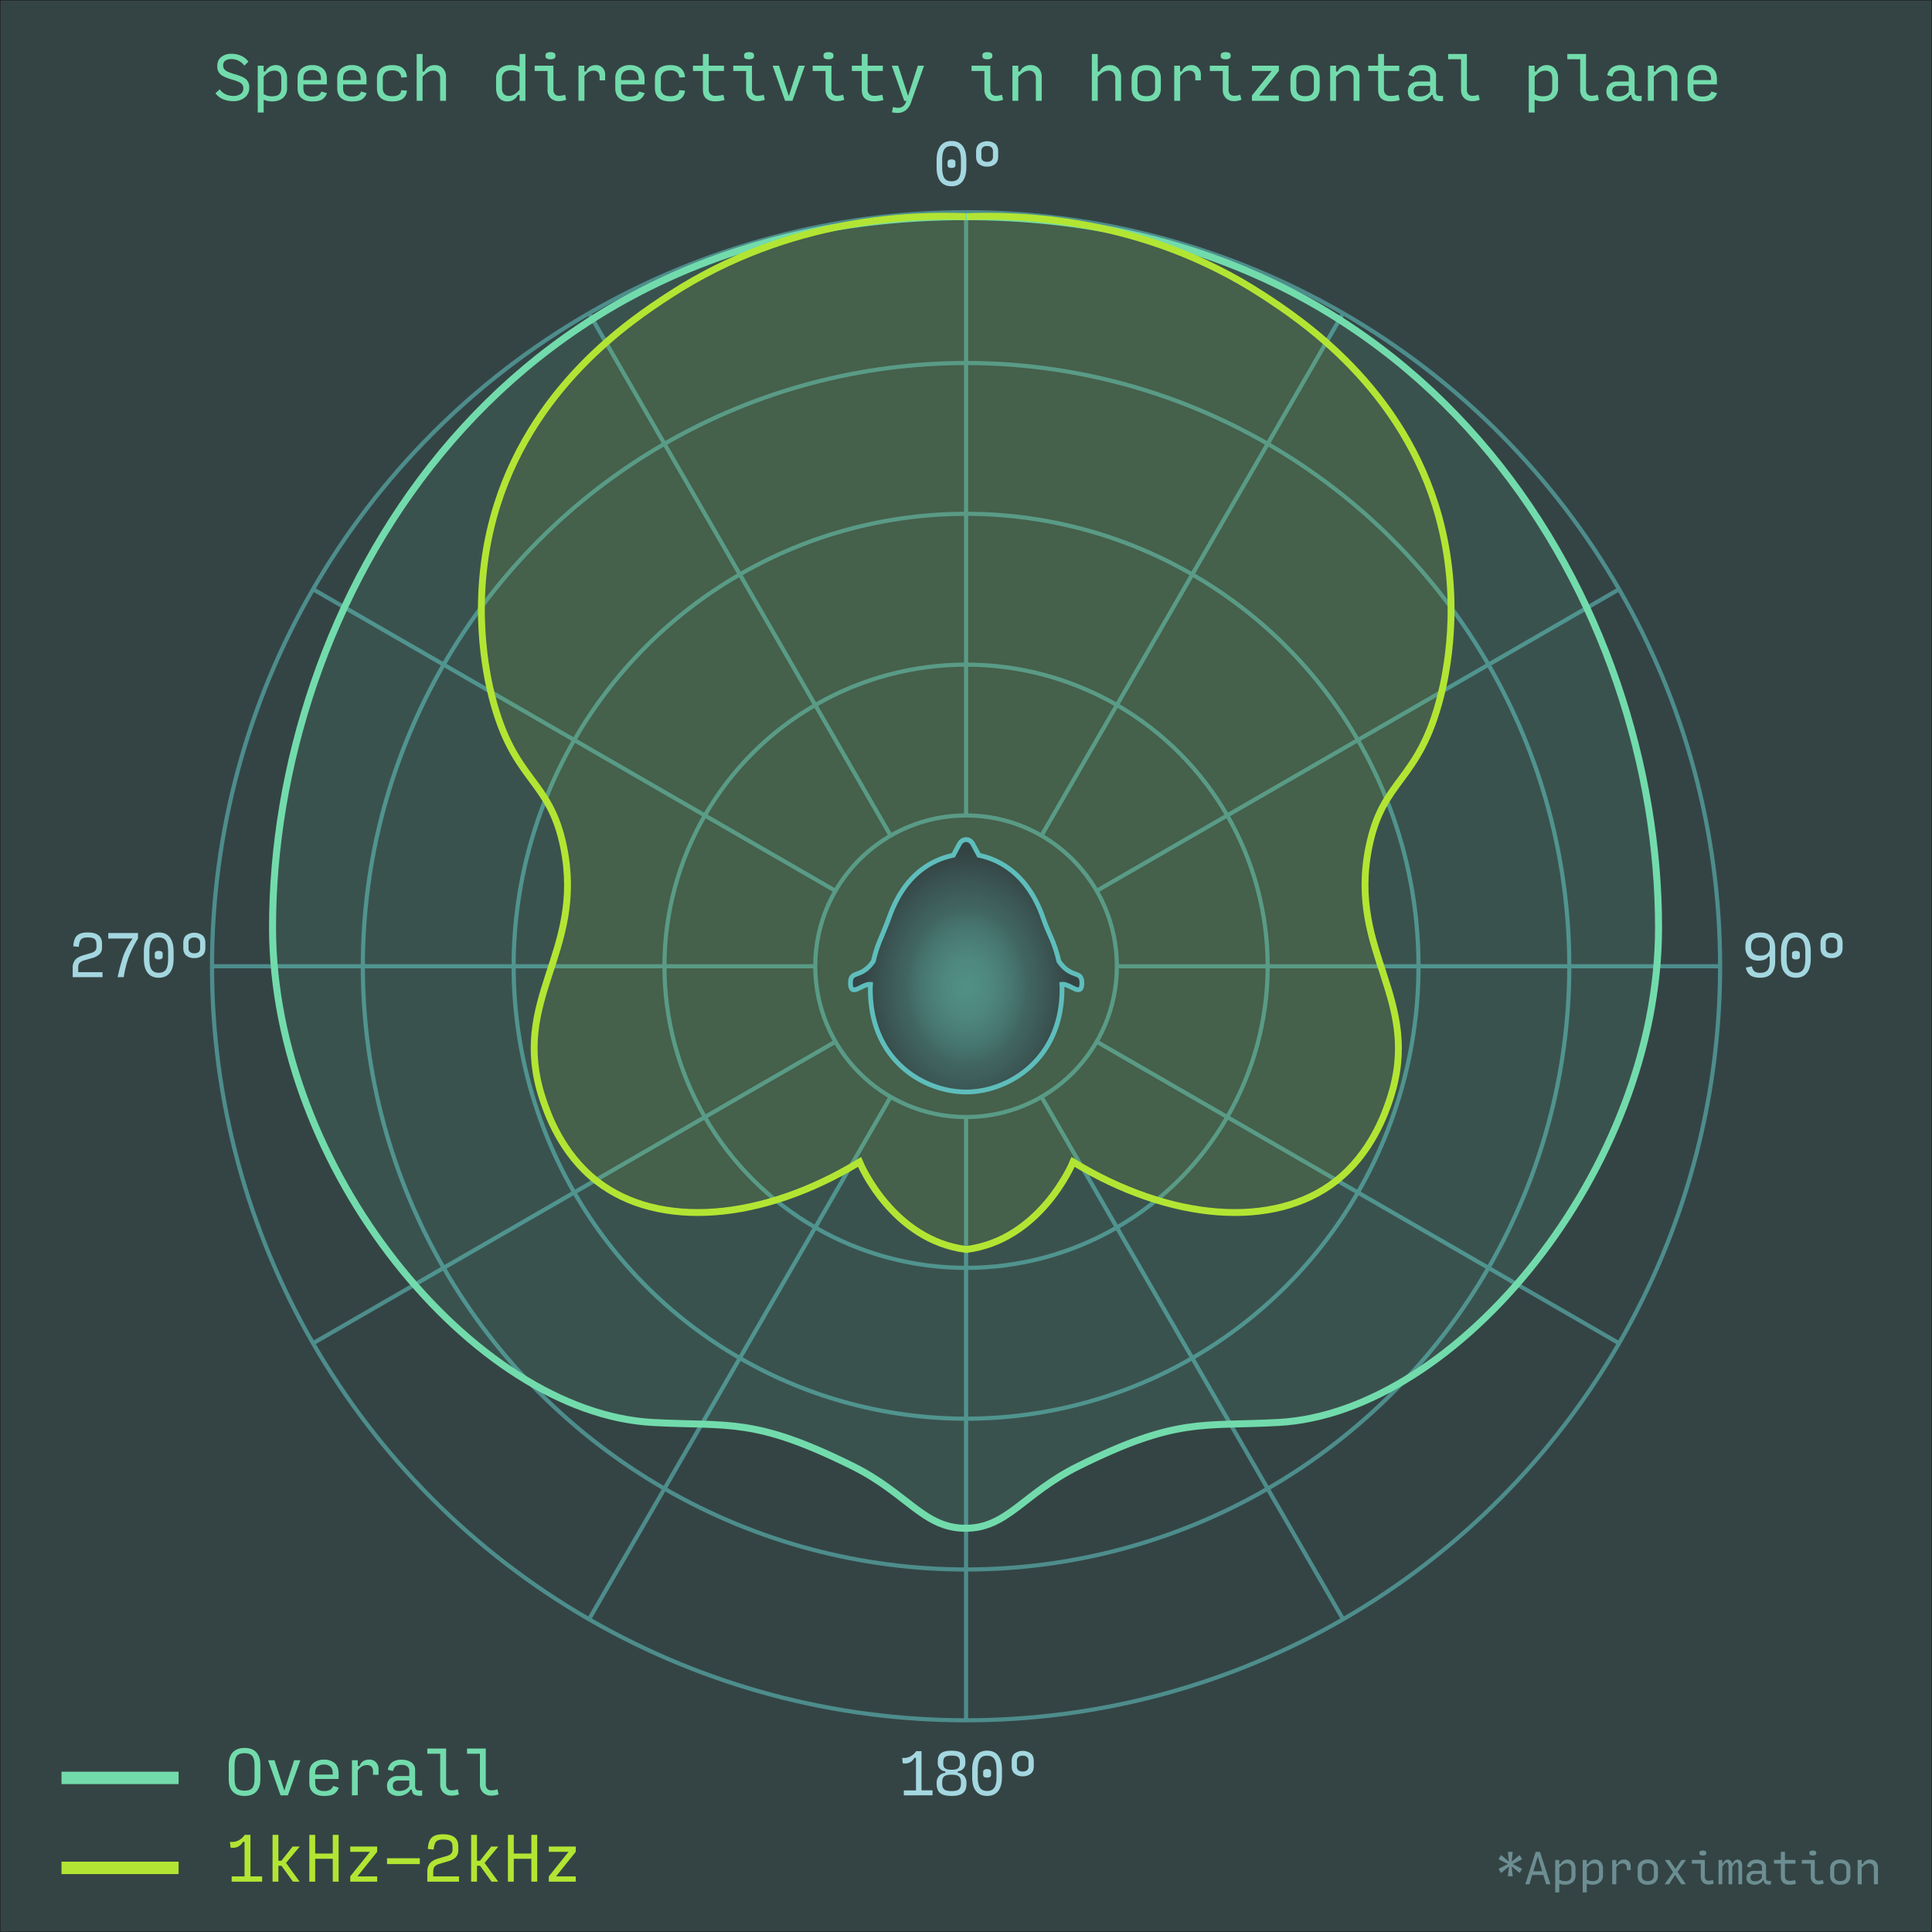 <svg xmlns="http://www.w3.org/2000/svg" xmlns:xlink="http://www.w3.org/1999/xlink" viewBox="0 0 1559.06 1559.06"><defs><style>.a{fill:#344444;stroke:#1d1d1b;stroke-width:0.79px;}.a,.c,.e,.f,.g,.j,.k{stroke-miterlimit:10;}.b{opacity:0.6;}.c,.j,.k{fill:none;}.c,.g{stroke:#5ebebc;}.c{stroke-width:3.34px;}.d{fill:#a4d7e0;}.e,.h{fill:#72dbac;}.e,.f{fill-opacity:0.1;}.e,.j{stroke:#72dbac;}.e{stroke-width:5.65px;}.f,.l{fill:#b2e533;}.f,.k{stroke:#b2e533;}.f{stroke-width:5.53px;}.g{stroke-width:3.83px;fill:url(#a);}.i{opacity:0.5;}.j,.k{stroke-width:10px;}</style><radialGradient id="a" cx="780.35" cy="798.35" r="83.27" gradientTransform="translate(0 -233.71) scale(1 1.29)" gradientUnits="userSpaceOnUse"><stop offset="0" stop-color="#5ebebc" stop-opacity="0.5"/><stop offset="0.59" stop-color="#406665" stop-opacity="0.86"/><stop offset="1" stop-color="#344444"/></radialGradient></defs><rect class="a" width="1559.06" height="1559.06"/><g class="b"><circle class="c" cx="779.58" cy="779.73" r="608.49"/><circle class="c" cx="779.58" cy="779.73" r="486.79"/><circle class="c" cx="779.58" cy="779.73" r="365.1"/><circle class="c" cx="779.58" cy="779.73" r="243.4"/><circle class="c" cx="779.58" cy="779.73" r="121.7"/><line class="c" x1="779.58" y1="901.43" x2="779.58" y2="1388.23"/><line class="c" x1="840.45" y1="885.16" x2="1083.83" y2="1306.7"/><line class="c" x1="885.01" y1="840.6" x2="1306.55" y2="1083.98"/><line class="c" x1="901.28" y1="779.73" x2="1388.08" y2="779.73"/><line class="c" x1="885.01" y1="718.86" x2="1306.55" y2="475.49"/><line class="c" x1="840.45" y1="674.3" x2="1083.83" y2="252.76"/><line class="c" x1="779.58" y1="658.03" x2="779.58" y2="171.24"/><line class="c" x1="718.71" y1="674.3" x2="475.34" y2="252.76"/><line class="c" x1="674.15" y1="718.86" x2="252.61" y2="475.49"/><line class="c" x1="657.88" y1="779.73" x2="171.09" y2="779.73"/><line class="c" x1="674.15" y1="840.6" x2="252.61" y2="1083.98"/><line class="c" x1="718.71" y1="885.16" x2="475.34" y2="1306.7"/></g><path class="d" d="M767.88,150.3q-5.88,0-9-3.94t-3.07-11.5v-5.44q0-7.65,3.07-11.64t9-4q5.88,0,8.93,4t3,11.64v5.44q0,7.56-3.07,11.5T767.88,150.3Zm0-4q4.05,0,5.81-2.67t1.76-8.77v-5.44c0-4.15-.59-7.13-1.76-8.92s-3.11-2.69-5.81-2.69-4.64.89-5.81,2.69-1.76,4.77-1.76,8.92v5.44q0,6.09,1.76,8.77T767.88,146.3Zm0-10.78a4.71,4.71,0,0,1-2.31-.49,1.93,1.93,0,0,1-.9-1.87V131a2,2,0,0,1,.9-1.85,4.6,4.6,0,0,1,2.31-.51,4.49,4.49,0,0,1,2.29.51A2,2,0,0,1,771,131v2.18a1.94,1.94,0,0,1-.89,1.87A4.63,4.63,0,0,1,767.88,135.52Z"/><path class="d" d="M796.59,134.45a9.88,9.88,0,0,1-6.45-2c-1.64-1.32-2.45-3.36-2.45-6.12v-4.14c0-2.76.81-4.82,2.45-6.19a11.26,11.26,0,0,1,12.93,0q2.43,2.06,2.43,6.19v4.14q0,4.14-2.45,6.12A9.91,9.91,0,0,1,796.59,134.45Zm0-3.87a5.36,5.36,0,0,0,3.48-1,4,4,0,0,0,1.2-3.25v-4.14a4.18,4.18,0,0,0-1.2-3.29,5.1,5.1,0,0,0-3.48-1.07,5,5,0,0,0-3.51,1.07,4.24,4.24,0,0,0-1.16,3.29v4.14a4,4,0,0,0,1.16,3.25A5.29,5.29,0,0,0,796.59,130.58Z"/><path class="d" d="M729.37,1448.8v-4h9.8v-26.27h-1.3a8.76,8.76,0,0,1-3.89,3.79,9.17,9.17,0,0,1-5.5.58l-.44-4.37a11.27,11.27,0,0,0,6.27-1,13.06,13.06,0,0,0,5-4.39h4.32v31.61h8.9v4Z"/><path class="d" d="M767.88,1449.25c-4.22,0-7.27-.76-9.17-2.29s-2.85-4-2.85-7.37v-1a8,8,0,0,1,1.85-5.48,7.38,7.38,0,0,1,5.14-2.44v-1.3a6.65,6.65,0,0,1-4.34-2,6.33,6.33,0,0,1-1.76-4.67v-1.43c0-3,.88-5.17,2.65-6.52s4.59-2,8.48-2,6.71.67,8.48,2,2.65,3.53,2.65,6.52v1.43a6.37,6.37,0,0,1-1.76,4.67,6.65,6.65,0,0,1-4.34,2v1.3a7.34,7.34,0,0,1,5.14,2.47,8.09,8.09,0,0,1,1.85,5.45v1q0,5.07-2.85,7.37T767.88,1449.25Zm0-3.92c2.82,0,4.78-.45,5.9-1.36s1.67-2.51,1.67-4.83v-.75q0-3.53-1.67-4.9c-1.12-.92-3.08-1.38-5.9-1.38s-4.79.46-5.9,1.38-1.67,2.55-1.67,4.9v.75q0,3.48,1.67,4.83T767.88,1445.33Zm0-17.23c2.49,0,4.23-.37,5.21-1.13s1.47-2.1,1.47-4v-1.2c0-1.87-.49-3.19-1.47-3.94s-2.72-1.14-5.21-1.14-4.23.38-5.21,1.14-1.47,2.07-1.47,3.94v1.2c0,1.93.49,3.27,1.47,4S765.38,1428.1,767.88,1428.1Z"/><path class="d" d="M796.59,1449.25q-5.88,0-9-3.94t-3.07-11.51v-5.43q0-7.65,3.07-11.64t9-4q5.86,0,8.92,4t3.05,11.64v5.43q0,7.58-3.07,11.51T796.59,1449.25Zm0-4q4,0,5.81-2.67t1.76-8.77v-5.43c0-4.15-.59-7.13-1.76-8.92s-3.11-2.7-5.81-2.7-4.64.9-5.81,2.7-1.76,4.77-1.76,8.92v5.43q0,6.1,1.76,8.77T796.59,1445.24Zm0-10.77a4.71,4.71,0,0,1-2.31-.49,1.93,1.93,0,0,1-.89-1.87v-2.18a1.94,1.94,0,0,1,.89-1.85,4.6,4.6,0,0,1,2.31-.51,4.47,4.47,0,0,1,2.29.51,2,2,0,0,1,.87,1.85v2.18a1.93,1.93,0,0,1-.89,1.87A4.63,4.63,0,0,1,796.59,1434.47Z"/><path class="d" d="M825.3,1433.4a9.94,9.94,0,0,1-6.45-2q-2.45-2-2.45-6.12v-4.14q0-4.14,2.45-6.19a11.22,11.22,0,0,1,12.93,0q2.43,2.05,2.43,6.19v4.14q0,4.14-2.45,6.12A10,10,0,0,1,825.3,1433.4Zm0-3.87a5.4,5.4,0,0,0,3.48-1,4,4,0,0,0,1.2-3.25v-4.14a4.22,4.22,0,0,0-1.2-3.3,5.08,5.08,0,0,0-3.48-1.06,5,5,0,0,0-3.51,1.06,4.31,4.31,0,0,0-1.16,3.3v4.14a4.05,4.05,0,0,0,1.16,3.25A5.35,5.35,0,0,0,825.3,1429.53Z"/><path class="d" d="M1420.47,789q-5.29,0-8-1.94a9.8,9.8,0,0,1-3.57-6.25l4.86-1a7,7,0,0,0,2.09,4.1,7.69,7.69,0,0,0,4.67,1.11q4,0,5.79-2.09c1.19-1.4,1.78-3.68,1.78-6.86v-4.27h-.89a7.33,7.33,0,0,1-3.25,2.56,12.87,12.87,0,0,1-4.9.82c-3.47,0-6.09-1-7.88-2.94a10.85,10.85,0,0,1-2.67-7.61v-1q0-5.39,3.12-8.26t8.9-2.87q6.29,0,9.15,3.45t2.87,9.29V776q0,5.88-2.89,9.42T1420.47,789Zm.14-17.85c2.52,0,4.41-.58,5.65-1.74s1.87-2.92,1.87-5.3v-.58c0-2.37-.62-4.14-1.87-5.29s-3.13-1.74-5.65-1.74-4.41.58-5.66,1.74-1.86,2.92-1.86,5.29v.58c0,2.38.62,4.14,1.86,5.3S1418.09,771.14,1420.61,771.14Z"/><path class="d" d="M1449.28,789q-5.88,0-9-3.94t-3.07-11.51v-5.43c0-5.1,1-9,3.07-11.64s5-4,9-4,6.89,1.33,8.93,4,3,6.54,3,11.64v5.43q0,7.58-3.08,11.51C1456.18,787.67,1453.19,789,1449.28,789Zm0-4c2.7,0,4.63-.89,5.81-2.67s1.75-4.7,1.75-8.77v-5.43c0-4.16-.58-7.13-1.75-8.93s-3.11-2.69-5.81-2.69-4.64.9-5.81,2.69-1.76,4.77-1.76,8.93v5.43c0,4.07.58,7,1.76,8.77S1446.58,785,1449.28,785Zm0-10.77a4.76,4.76,0,0,1-2.32-.49,2,2,0,0,1-.89-1.87v-2.18a2,2,0,0,1,.89-1.85,4.64,4.64,0,0,1,2.32-.51,4.49,4.49,0,0,1,2.29.51,2,2,0,0,1,.87,1.85v2.18a2,2,0,0,1-.89,1.87A4.65,4.65,0,0,1,1449.28,774.21Z"/><path class="d" d="M1478,773.14a9.94,9.94,0,0,1-6.45-2c-1.64-1.32-2.45-3.36-2.45-6.12V760.9c0-2.76.81-4.83,2.45-6.19a11.22,11.22,0,0,1,12.93,0c1.62,1.36,2.42,3.43,2.42,6.19V765q0,4.14-2.44,6.12A10,10,0,0,1,1478,773.14Zm0-3.87a5.39,5.39,0,0,0,3.47-1,4,4,0,0,0,1.21-3.25V760.9a4.21,4.21,0,0,0-1.21-3.3,6.24,6.24,0,0,0-7,0,4.3,4.3,0,0,0-1.15,3.3V765a4.06,4.06,0,0,0,1.15,3.25A5.39,5.39,0,0,0,1478,769.27Z"/><path class="d" d="M58.66,788.54V781a9.72,9.72,0,0,1,2-6.41q2-2.35,6.45-3.69l6.06-1.78a7.92,7.92,0,0,0,3.6-1.83,4.65,4.65,0,0,0,1.07-3.34V762.1c0-2.05-.5-3.5-1.49-4.34s-2.87-1.27-5.63-1.27q-3.78,0-5.28,1.58t-1.85,6l-4.45-.44q.36-6.1,3-8.64t8.57-2.54q5.84,0,8.73,2.27t2.89,6.9v2.94a7.41,7.41,0,0,1-1.91,5.34,14.18,14.18,0,0,1-6.32,3.3L67.92,775a8.89,8.89,0,0,0-3.5,1.8c-.87.79-1.31,2.15-1.31,4.08v3.65H82.7v4Z"/><path class="d" d="M94.94,788.54a151.5,151.5,0,0,1,4.61-17.25A62.38,62.38,0,0,1,107,757.38H87.37v-4.45h24v4.45a87,87,0,0,0-7.52,15,91.49,91.49,0,0,0-4,16.14Z"/><path class="d" d="M128.1,789c-3.91,0-6.9-1.32-8.94-3.94s-3.07-6.46-3.07-11.51v-5.43c0-5.1,1-9,3.07-11.64s5-4,9-4,6.89,1.33,8.93,4,3,6.54,3,11.64v5.43q0,7.58-3.07,11.51T128.1,789Zm0-4q4.05,0,5.81-2.67c1.18-1.78,1.76-4.7,1.76-8.77v-5.43c0-4.16-.58-7.13-1.76-8.93s-3.11-2.69-5.81-2.69-4.63.9-5.81,2.69-1.75,4.77-1.75,8.93v5.43q0,6.11,1.75,8.77C123.47,784.09,125.4,785,128.1,785Zm0-10.77a4.71,4.71,0,0,1-2.31-.49,2,2,0,0,1-.89-1.87v-2.18a2,2,0,0,1,.89-1.85,4.6,4.6,0,0,1,2.31-.51,4.53,4.53,0,0,1,2.3.51,2,2,0,0,1,.87,1.85v2.18a2,2,0,0,1-.89,1.87A4.7,4.7,0,0,1,128.1,774.21Z"/><path class="d" d="M156.82,773.14a10,10,0,0,1-6.46-2q-2.45-2-2.45-6.12V760.9c0-2.76.82-4.83,2.45-6.19a11.22,11.22,0,0,1,12.93,0c1.62,1.36,2.43,3.43,2.43,6.19V765q0,4.14-2.45,6.12A9.94,9.94,0,0,1,156.82,773.14Zm0-3.87a5.39,5.39,0,0,0,3.47-1,4,4,0,0,0,1.2-3.25V760.9a4.21,4.21,0,0,0-1.2-3.3,6.24,6.24,0,0,0-7,0,4.3,4.3,0,0,0-1.16,3.3V765a4.07,4.07,0,0,0,1.16,3.25A5.36,5.36,0,0,0,156.82,769.27Z"/><path class="e" d="M779.15,174.85c382.76,0,559.25,317.93,559.25,573.63,0,194.29-162.38,391.74-307,399.42-62,3.29-81.69-4.16-161.21,35.29-44.37,22-57.16,50.06-91.05,50.06s-46.68-28.06-91-50.06c-79.53-39.45-99.23-32-161.21-35.29-144.61-7.68-307-205.13-307-399.42C219.91,492.78,396.39,174.85,779.15,174.85Z"/><path class="f" d="M780.3,174.84c39.58-1.61,140.88-.4,238.62,63.17,30.77,20,113.58,74.76,142.2,179.13,18.94,69.06,5.51,128.54,1.41,144.76-17.72,70.11-46.58,65.45-57.91,121.91-17.15,85.4,43.66,122.06,17,203-3.88,11.75-15,44-43.79,66.4-50,38.86-133.11,32.29-211.89-15.54-1.08,2.63-27.07,63.17-86.17,70.62-59.09-7.45-85.08-68-86.16-70.62-78.78,47.83-161.88,54.4-211.89,15.54-28.83-22.4-39.91-54.65-43.79-66.4-26.71-80.92,34.1-117.58,16.95-203C443.5,627.35,414.64,632,396.92,561.9c-4.1-16.22-17.53-75.7,1.41-144.76C427,312.77,509.75,258,540.53,238c97.74-63.57,199-64.78,238.62-63.17"/><path class="g" d="M854.44,775.61a105.52,105.52,0,0,0-7.2-21.22c-1.93-4.29-3.73-8.68-5.3-13.22-10.24-29.67-29.09-46.17-52-51l-4.63-8.64c-2.53-5.34-8.85-5.34-11.38,0l-4.63,8.63c-22.33,4.67-40.76,20.17-51.2,48.62-2.19,6-4.58,11.86-7,17.66a107.43,107.43,0,0,0-6.3,19.14c-10.05,14.59-18.5,6.9-18.5,17.68,0,12.09,9.52.36,16.18,1.06-.12,2.84-.17,1.71-.15,4.87.45,57.33,44,82,77.34,82s77.35-25.54,77.35-83.13c0-2.75-.06-1.26-.17-3.78,6.65-.73,16.19,11,16.19-1.06C873,782.52,864.5,790.21,854.44,775.61Z"/><path class="h" d="M188.42,81.66a22.49,22.49,0,0,1-7.94-1.37,15.43,15.43,0,0,1-6.62-5l3.41-3.21a12.8,12.8,0,0,0,4.75,4,15,15,0,0,0,6.55,1.32,9.12,9.12,0,0,0,5.64-1.63,5.25,5.25,0,0,0,2.16-4.42,4.94,4.94,0,0,0-1.85-4.14c-1.23-1-3.65-2-7.28-3q-6.9-2-9.4-4.3a8.46,8.46,0,0,1-2.51-6.57c0-3.28,1.09-5.75,3.29-7.42a12.74,12.74,0,0,1,8-2.51,20.52,20.52,0,0,1,7.54,1.4,14.78,14.78,0,0,1,6.31,4.94L197.17,53a11.79,11.79,0,0,0-4.73-4,13.52,13.52,0,0,0-5.76-1.32,8.48,8.48,0,0,0-4.78,1.2,4.51,4.51,0,0,0-1.8,4,4.63,4.63,0,0,0,2,4c1.3,1,3.88,2,7.72,3.1q6.53,1.89,8.92,4.13a8.51,8.51,0,0,1,2.38,6.5,9.62,9.62,0,0,1-3.87,8.28A14.54,14.54,0,0,1,188.42,81.66Z"/><path class="h" d="M219.48,81.85a17.73,17.73,0,0,1-3.38-.35,19.85,19.85,0,0,1-3.33-1v10.3H208V53h4.73v4.72h1.42a9.24,9.24,0,0,1,8.27-5.2,8.4,8.4,0,0,1,6.74,2.91,11.75,11.75,0,0,1,2.48,7.87V71A10,10,0,0,1,228.39,79Q225.11,81.85,219.48,81.85Zm0-4.16q4,0,5.75-1.6C226.36,75,227,73.3,227,70.93V63.27q0-3.26-1.35-4.75A5.57,5.57,0,0,0,221.28,57a8.6,8.6,0,0,0-4.4,1.19A15.3,15.3,0,0,0,212.77,62V75.9a12.48,12.48,0,0,0,3,1.34A13.2,13.2,0,0,0,219.43,77.69Z"/><path class="h" d="M263.82,75.14A9.51,9.51,0,0,1,260,80.27q-2.61,1.58-8,1.58c-3.75,0-6.67-.9-8.75-2.72s-3.12-4.49-3.12-8.06V63.46c0-3.65,1.1-6.39,3.29-8.2A13,13,0,0,1,252,52.54a12.67,12.67,0,0,1,8.55,2.77q3.23,2.76,3.22,8.48v4.35H244.82v3q0,3.55,1.77,5.13a7.76,7.76,0,0,0,5.32,1.58,9.92,9.92,0,0,0,5-.94,5.89,5.89,0,0,0,2.37-3.07Zm-19-11.68V64.6H259v-.71q0-3.82-1.77-5.58a7.27,7.27,0,0,0-5.32-1.75,7.48,7.48,0,0,0-5.32,1.68Q244.82,59.92,244.82,63.46Z"/><path class="h" d="M295.87,75.14A9.51,9.51,0,0,1,292,80.27q-2.61,1.58-8,1.58c-3.75,0-6.67-.9-8.75-2.72s-3.12-4.49-3.12-8.06V63.46c0-3.65,1.1-6.39,3.29-8.2A13,13,0,0,1,284,52.54a12.67,12.67,0,0,1,8.55,2.77q3.22,2.76,3.22,8.48v4.35H276.87v3q0,3.55,1.77,5.13A7.76,7.76,0,0,0,284,77.83a9.92,9.92,0,0,0,5-.94,5.89,5.89,0,0,0,2.37-3.07Zm-19-11.68V64.6h14.18v-.71q0-3.82-1.77-5.58A7.27,7.27,0,0,0,284,56.56a7.48,7.48,0,0,0-5.32,1.68Q276.87,59.92,276.87,63.46Z"/><path class="h" d="M316.67,81.85q-6.19,0-9.33-2.72t-3.15-8V63.46q0-5.39,3.15-8.15t9.29-2.77q5.47,0,8.43,2.49a9.88,9.88,0,0,1,3.29,7.25l-4.63.29a5.8,5.8,0,0,0-1.94-4.35,8.1,8.1,0,0,0-5.2-1.42q-3.88,0-5.77,1.63a6.29,6.29,0,0,0-1.89,5v7.66A6,6,0,0,0,310.84,76c1.27,1.07,3.22,1.61,5.83,1.61a9.06,9.06,0,0,0,5.16-1.21,4.46,4.46,0,0,0,1.89-3.61l4.63.28a8.61,8.61,0,0,1-3.26,6.57C323.13,81.11,320.33,81.85,316.67,81.85Z"/><path class="h" d="M336.24,81.38V43.56H341V57.74h1.42a8.26,8.26,0,0,1,3.26-3.8,9.32,9.32,0,0,1,5.06-1.4,8.81,8.81,0,0,1,6.71,2.6,9.84,9.84,0,0,1,2.46,7V81.38h-4.73V63.18a6.53,6.53,0,0,0-1.44-4.56A5.3,5.3,0,0,0,349.57,57a8.58,8.58,0,0,0-4.32,1.28A17,17,0,0,0,341,62V81.38Z"/><path class="h" d="M417.84,76.65a9.35,9.35,0,0,1-3.41,3.83,8.88,8.88,0,0,1-4.87,1.37A8.45,8.45,0,0,1,402.75,79c-1.6-1.89-2.41-4.54-2.41-8v-7.7a10.1,10.1,0,0,1,3.22-8c2.14-1.89,5.14-2.84,9-2.84a16.81,16.81,0,0,1,3.4.36,19,19,0,0,1,3.31,1V43.56H424V81.38h-4.73V76.65Zm-7.1.71a8.51,8.51,0,0,0,4.4-1.23,15.69,15.69,0,0,0,4.11-3.73V58.5a11.7,11.7,0,0,0-3.12-1.35,13.41,13.41,0,0,0-3.54-.45c-2.55,0-4.45.56-5.67,1.68a6.53,6.53,0,0,0-1.85,5.08v7.61a6.81,6.81,0,0,0,1.42,4.73A5.46,5.46,0,0,0,410.74,77.36Z"/><path class="h" d="M451.11,81.62a9.09,9.09,0,0,1-6.8-2.51,9.42,9.42,0,0,1-2.46-6.9V57.27h-10.4V53h15.13V72.26A5.46,5.46,0,0,0,447.73,76a4.55,4.55,0,0,0,3.53,1.27,12.92,12.92,0,0,0,2.43-.26,11.35,11.35,0,0,0,2.29-.63l.95,4.11a15.26,15.26,0,0,1-2.65.78A16.23,16.23,0,0,1,451.11,81.62Zm-6.9-33.76a6.48,6.48,0,0,1-2.9-.56,2.16,2.16,0,0,1-1.12-2.13v-.33a2.25,2.25,0,0,1,1.12-2.2,7.45,7.45,0,0,1,5.81,0,2.26,2.26,0,0,1,1.11,2.2v.33a2.17,2.17,0,0,1-1.13,2.13A6.58,6.58,0,0,1,444.21,47.86Z"/><path class="h" d="M466.81,81.38V53h4.73v4.72H473a7.47,7.47,0,0,1,3-3.94,9.13,9.13,0,0,1,4.92-1.26,7.2,7.2,0,0,1,5.29,2.11,8,8,0,0,1,2.13,5.93v4.25h-4.49V62.28a5.64,5.64,0,0,0-1.21-4A4.8,4.8,0,0,0,479,57a7.77,7.77,0,0,0-4,1.09,11,11,0,0,0-3.38,3.41V81.38Z"/><path class="h" d="M520.23,75.14a9.53,9.53,0,0,1-3.88,5.13c-1.73,1-4.4,1.58-8,1.58-3.75,0-6.66-.9-8.74-2.72s-3.12-4.49-3.12-8.06V63.46c0-3.65,1.09-6.39,3.28-8.2a13,13,0,0,1,8.58-2.72,12.71,12.71,0,0,1,8.56,2.77q3.21,2.76,3.21,8.48v4.35H501.22v3q0,3.55,1.78,5.13a7.73,7.73,0,0,0,5.31,1.58,10,10,0,0,0,5-.94,5.88,5.88,0,0,0,2.36-3.07Zm-19-11.68V64.6H515.4v-.71q0-3.82-1.77-5.58a7.26,7.26,0,0,0-5.32-1.75A7.45,7.45,0,0,0,503,58.24Q501.22,59.92,501.22,63.46Z"/><path class="h" d="M541,81.85q-6.19,0-9.34-2.72t-3.15-8V63.46q0-5.39,3.15-8.15T541,52.54c3.65,0,6.47.83,8.44,2.49a9.87,9.87,0,0,1,3.28,7.25l-4.63.29a5.76,5.76,0,0,0-1.94-4.35,8.1,8.1,0,0,0-5.2-1.42c-2.58,0-4.51.54-5.77,1.63a6.29,6.29,0,0,0-1.89,5v7.66A6,6,0,0,0,535.19,76q1.9,1.61,5.84,1.61a9.05,9.05,0,0,0,5.15-1.21,4.46,4.46,0,0,0,1.89-3.61l4.63.28a8.61,8.61,0,0,1-3.26,6.57C547.49,81.11,544.68,81.85,541,81.85Z"/><path class="h" d="M577.09,81.8c-3.12,0-5.54-.77-7.28-2.31s-2.6-3.91-2.6-7.09V57.27h-8V53h8V43.56h4.73V53h12.29v4.25H571.94V72A5.44,5.44,0,0,0,573.31,76a5.66,5.66,0,0,0,4.07,1.32,19.63,19.63,0,0,0,3.35-.26,24.07,24.07,0,0,0,3-.68l.95,4.3a32.09,32.09,0,0,1-3.43.78A25.59,25.59,0,0,1,577.09,81.8Z"/><path class="h" d="M611.37,81.62a9.11,9.11,0,0,1-6.81-2.51,9.42,9.42,0,0,1-2.46-6.9V57.27H591.7V53h15.13V72.26A5.41,5.41,0,0,0,608,76a4.51,4.51,0,0,0,3.52,1.27,12.92,12.92,0,0,0,2.43-.26,11.47,11.47,0,0,0,2.3-.63l.94,4.11a15.26,15.26,0,0,1-2.65.78A16.2,16.2,0,0,1,611.37,81.62Zm-6.91-33.76a6.51,6.51,0,0,1-2.9-.56,2.17,2.17,0,0,1-1.11-2.13v-.33a2.26,2.26,0,0,1,1.11-2.2,7.45,7.45,0,0,1,5.81,0,2.26,2.26,0,0,1,1.11,2.2v.33a2.17,2.17,0,0,1-1.13,2.13A6.58,6.58,0,0,1,604.46,47.86Z"/><path class="h" d="M639.45,81.38h-5.91L623.47,53h5.15l7.94,24.53L644.5,53h5Z"/><path class="h" d="M675.47,81.62a9.11,9.11,0,0,1-6.81-2.51,9.42,9.42,0,0,1-2.46-6.9V57.27H655.8V53h15.13V72.26A5.41,5.41,0,0,0,672.09,76a4.51,4.51,0,0,0,3.52,1.27,12.92,12.92,0,0,0,2.43-.26,11.47,11.47,0,0,0,2.3-.63l.94,4.11a15.26,15.26,0,0,1-2.65.78A16.13,16.13,0,0,1,675.47,81.62Zm-6.91-33.76a6.51,6.51,0,0,1-2.9-.56,2.17,2.17,0,0,1-1.11-2.13v-.33a2.26,2.26,0,0,1,1.11-2.2,7.45,7.45,0,0,1,5.81,0,2.26,2.26,0,0,1,1.11,2.2v.33a2.15,2.15,0,0,1-1.13,2.13A6.58,6.58,0,0,1,668.56,47.86Z"/><path class="h" d="M705.29,81.8c-3.12,0-5.54-.77-7.28-2.31s-2.59-3.91-2.59-7.09V57.27h-8V53h8V43.56h4.72V53h12.29v4.25H700.14V72A5.44,5.44,0,0,0,701.51,76a5.66,5.66,0,0,0,4.07,1.32,19.55,19.55,0,0,0,3.35-.26,24.07,24.07,0,0,0,3-.68l1,4.3a32.09,32.09,0,0,1-3.43.78A25.59,25.59,0,0,1,705.29,81.8Z"/><path class="h" d="M724.25,91.12A17.88,17.88,0,0,1,722,91c-.73-.1-1.47-.22-2.22-.38l.8-4.21c.82.19,1.58.33,2.29.43a15.84,15.84,0,0,0,2,.14,6.36,6.36,0,0,0,3.85-1.23,7.63,7.63,0,0,0,2.57-3.93l.15-.42h-1.75L719.62,53h5.15l8,24.39L740.7,53h5l-10.4,29.3A13.9,13.9,0,0,1,730.89,89,10.59,10.59,0,0,1,724.25,91.12Z"/><path class="h" d="M803.67,81.62a9.11,9.11,0,0,1-6.81-2.51,9.42,9.42,0,0,1-2.46-6.9V57.27H784V53h15.13V72.26A5.41,5.41,0,0,0,800.29,76a4.51,4.51,0,0,0,3.52,1.27,12.92,12.92,0,0,0,2.43-.26,11.47,11.47,0,0,0,2.3-.63l.94,4.11a15.13,15.13,0,0,1-2.64.78A16.31,16.31,0,0,1,803.67,81.62Zm-6.9-33.76a6.53,6.53,0,0,1-2.91-.56,2.17,2.17,0,0,1-1.11-2.13v-.33a2.26,2.26,0,0,1,1.11-2.2,7.45,7.45,0,0,1,5.81,0,2.26,2.26,0,0,1,1.11,2.2v.33a2.15,2.15,0,0,1-1.13,2.13A6.57,6.57,0,0,1,796.77,47.86Z"/><path class="h" d="M817,81.38V53h4.73v4.72h1.41a8.28,8.28,0,0,1,3.27-3.8,9.29,9.29,0,0,1,5.05-1.4,8.82,8.82,0,0,1,6.72,2.6,9.91,9.91,0,0,1,2.45,7.09V81.38h-4.72V63.18a6.53,6.53,0,0,0-1.44-4.56A5.31,5.31,0,0,0,830.33,57,8.62,8.62,0,0,0,826,58.31,17,17,0,0,0,821.73,62V81.38Z"/><path class="h" d="M881.1,81.38V43.56h4.73V57.74h1.41a8.28,8.28,0,0,1,3.27-3.8,9.29,9.29,0,0,1,5-1.4,8.82,8.82,0,0,1,6.72,2.6,9.84,9.84,0,0,1,2.46,7V81.38H900V63.18a6.53,6.53,0,0,0-1.44-4.56A5.31,5.31,0,0,0,894.43,57a8.62,8.62,0,0,0-4.33,1.28A17,17,0,0,0,885.83,62V81.38Z"/><path class="h" d="M925,81.85q-5.73,0-8.77-2.76c-2-1.85-3.05-4.5-3.05-8V63.46c0-3.49,1-6.19,3.07-8.08s5-2.84,8.79-2.84,6.69,1,8.73,2.84,3,4.59,3,8.08v7.66c0,3.47-1,6.12-3,8S928.78,81.85,925,81.85Zm0-4.25q3.59,0,5.34-1.61a6.31,6.31,0,0,0,1.75-4.87V63.46a6.59,6.59,0,0,0-1.75-5Q928.56,56.8,925,56.8t-5.34,1.63c-1.17,1.09-1.75,2.76-1.75,5v7.66A6.27,6.27,0,0,0,919.63,76Q921.37,77.6,925,77.6Z"/><path class="h" d="M947.56,81.38V53h4.73v4.72h1.42a7.45,7.45,0,0,1,3-3.94,9.18,9.18,0,0,1,4.92-1.26,7.22,7.22,0,0,1,5.3,2.11,8,8,0,0,1,2.12,5.93v4.25h-4.49V62.28a5.64,5.64,0,0,0-1.2-4A4.84,4.84,0,0,0,959.71,57a7.77,7.77,0,0,0-4,1.09,11.08,11.08,0,0,0-3.38,3.41V81.38Z"/><path class="h" d="M996,81.62a9.11,9.11,0,0,1-6.81-2.51,9.42,9.42,0,0,1-2.46-6.9V57.27H976.3V53h15.13V72.26A5.46,5.46,0,0,0,992.59,76a4.52,4.52,0,0,0,3.52,1.27,13,13,0,0,0,2.44-.26,11.35,11.35,0,0,0,2.29-.63l.94,4.11a14.87,14.87,0,0,1-2.64.78A16.31,16.31,0,0,1,996,81.62Zm-6.9-33.76a6.53,6.53,0,0,1-2.91-.56,2.17,2.17,0,0,1-1.11-2.13v-.33a2.26,2.26,0,0,1,1.11-2.2,7.47,7.47,0,0,1,5.82,0,2.26,2.26,0,0,1,1.11,2.2v.33A2.16,2.16,0,0,1,992,47.3,6.54,6.54,0,0,1,989.07,47.86Z"/><path class="h" d="M1032,81.38h-21.74V77.13l15.93-19.86h-15.93V53H1032v4.25l-15.93,19.86H1032Z"/><path class="h" d="M1053.17,81.85c-3.81,0-6.74-.92-8.77-2.76s-3.05-4.5-3.05-8V63.46c0-3.49,1-6.19,3.07-8.08s5-2.84,8.8-2.84,6.69,1,8.72,2.84,3,4.59,3,8.08v7.66c0,3.47-1,6.12-3,8S1057,81.85,1053.17,81.85Zm0-4.25q3.58,0,5.34-1.61a6.27,6.27,0,0,0,1.75-4.87V63.46c0-2.27-.58-3.94-1.75-5s-3-1.63-5.34-1.63-4.18.54-5.34,1.63-1.75,2.76-1.75,5v7.66a6.27,6.27,0,0,0,1.75,4.87Q1049.57,77.6,1053.17,77.6Z"/><path class="h" d="M1073.4,81.38V53h4.73v4.72h1.42a8.26,8.26,0,0,1,3.26-3.8,9.32,9.32,0,0,1,5.06-1.4,8.81,8.81,0,0,1,6.71,2.6,9.91,9.91,0,0,1,2.46,7.09V81.38h-4.73V63.18a6.53,6.53,0,0,0-1.44-4.56,5.3,5.3,0,0,0-4.14-1.59,8.55,8.55,0,0,0-4.32,1.28,16.85,16.85,0,0,0-4.28,3.69V81.38Z"/><path class="h" d="M1122,81.8q-4.68,0-7.28-2.31c-1.73-1.54-2.6-3.91-2.6-7.09V57.27h-8V53h8V43.56h4.73V53h12.29v4.25H1116.8V72a5.4,5.4,0,0,0,1.37,4.07,5.64,5.64,0,0,0,4.06,1.32,19.75,19.75,0,0,0,3.36-.26,24.49,24.49,0,0,0,3-.68l.94,4.3a31.89,31.89,0,0,1-3.42.78A25.76,25.76,0,0,1,1122,81.8Z"/><path class="h" d="M1145.3,81.85a11.14,11.14,0,0,1-6.4-1.91c-1.88-1.28-2.82-3.33-2.82-6.17a7.34,7.34,0,0,1,2.44-5.86,8.37,8.37,0,0,1,5.69-2.13h9.84V61.71a4.52,4.52,0,0,0-1.52-3.59A6.79,6.79,0,0,0,1148,56.8a9.34,9.34,0,0,0-4.66.92c-1,.61-1.83,2-2.43,4.09l-4.16-1.14a9.48,9.48,0,0,1,3.61-6.07,12.53,12.53,0,0,1,7.54-2.06,13.67,13.67,0,0,1,7.8,2.11,7.32,7.32,0,0,1,3.12,6.51v12.7c0,1.7.48,2.77,1.42,3.19a7.75,7.75,0,0,0,4.26.17v4.3a12.19,12.19,0,0,1-5.51-.4q-2.58-.83-2.81-4.47h-1a10.7,10.7,0,0,1-4,3.69A11.66,11.66,0,0,1,1145.3,81.85Zm.62-4a11.61,11.61,0,0,0,4.53-.87,8.37,8.37,0,0,0,3.6-3.07V69.32h-8.51a5.81,5.81,0,0,0-3.38.93,3.68,3.68,0,0,0-1.35,3.26,4.27,4.27,0,0,0,1.16,3.18C1142.74,77.45,1144.06,77.83,1145.92,77.83Z"/><path class="h" d="M1188.27,81.62a9.11,9.11,0,0,1-6.81-2.51,9.46,9.46,0,0,1-2.45-6.9V47.82h-10.4V43.56h15.12v28.7a5.46,5.46,0,0,0,1.16,3.78,4.52,4.52,0,0,0,3.52,1.27,12.94,12.94,0,0,0,2.44-.26,11.35,11.35,0,0,0,2.29-.63l.95,4.11a15.26,15.26,0,0,1-2.65.78A16.23,16.23,0,0,1,1188.27,81.62Z"/><path class="h" d="M1245.09,81.85a17.73,17.73,0,0,1-3.38-.35,19.85,19.85,0,0,1-3.33-1v10.3h-4.73V53h4.73v4.72h1.42a9.13,9.13,0,0,1,3.43-3.8,9,9,0,0,1,4.84-1.4,8.4,8.4,0,0,1,6.74,2.91,11.75,11.75,0,0,1,2.48,7.87V71A10,10,0,0,1,1254,79Q1250.71,81.85,1245.09,81.85Zm0-4.16c2.64,0,4.56-.53,5.74-1.6s1.77-2.79,1.77-5.16V63.27q0-3.26-1.35-4.75a5.55,5.55,0,0,0-4.32-1.49,8.6,8.6,0,0,0-4.4,1.19,15.3,15.3,0,0,0-4.11,3.78V75.9a12.48,12.48,0,0,0,3,1.34A13.23,13.23,0,0,0,1245.05,77.69Z"/><path class="h" d="M1284.42,81.62a9.07,9.07,0,0,1-6.8-2.51,9.42,9.42,0,0,1-2.46-6.9V47.82h-10.4V43.56h15.12v28.7A5.46,5.46,0,0,0,1281,76a4.54,4.54,0,0,0,3.52,1.27,12.94,12.94,0,0,0,2.44-.26,11.35,11.35,0,0,0,2.29-.63l1,4.11a15.26,15.26,0,0,1-2.65.78A16.23,16.23,0,0,1,1284.42,81.62Z"/><path class="h" d="M1305.55,81.85a11.14,11.14,0,0,1-6.4-1.91c-1.88-1.28-2.81-3.33-2.81-6.17a7.37,7.37,0,0,1,2.43-5.86,8.37,8.37,0,0,1,5.7-2.13h9.83V61.71a4.55,4.55,0,0,0-1.51-3.59,6.83,6.83,0,0,0-4.59-1.32,9.34,9.34,0,0,0-4.66.92c-1,.61-1.83,2-2.43,4.09L1297,60.67a9.49,9.49,0,0,1,3.62-6.07,12.48,12.48,0,0,1,7.54-2.06,13.67,13.67,0,0,1,7.8,2.11,7.32,7.32,0,0,1,3.12,6.51v12.7c0,1.7.47,2.77,1.41,3.19a7.75,7.75,0,0,0,4.26.17v4.3a12.19,12.19,0,0,1-5.51-.4c-1.72-.55-2.65-2-2.81-4.47h-1a10.7,10.7,0,0,1-4,3.69A11.66,11.66,0,0,1,1305.55,81.85Zm.62-4a11.66,11.66,0,0,0,4.54-.87,8.4,8.4,0,0,0,3.59-3.07V69.32h-8.51a5.81,5.81,0,0,0-3.38.93,3.68,3.68,0,0,0-1.35,3.26,4.27,4.27,0,0,0,1.16,3.18C1303,77.45,1304.31,77.83,1306.17,77.83Z"/><path class="h" d="M1329.8,81.38V53h4.73v4.72H1336a8.26,8.26,0,0,1,3.26-3.8,9.32,9.32,0,0,1,5.06-1.4,8.8,8.8,0,0,1,6.71,2.6,9.91,9.91,0,0,1,2.46,7.09V81.38h-4.73V63.18a6.53,6.53,0,0,0-1.44-4.56,5.3,5.3,0,0,0-4.14-1.59,8.58,8.58,0,0,0-4.32,1.28,17,17,0,0,0-4.28,3.69V81.38Z"/><path class="h" d="M1385.59,75.14a9.58,9.58,0,0,1-3.88,5.13q-2.61,1.58-8,1.58c-3.75,0-6.67-.9-8.75-2.72s-3.12-4.49-3.12-8.06V63.46c0-3.65,1.1-6.39,3.29-8.2a13,13,0,0,1,8.58-2.72,12.71,12.71,0,0,1,8.56,2.77q3.21,2.76,3.21,8.48v4.35h-18.91v3q0,3.55,1.77,5.13a7.77,7.77,0,0,0,5.32,1.58,10,10,0,0,0,5-.94,5.88,5.88,0,0,0,2.36-3.07Zm-19-11.68V64.6h14.18v-.71q0-3.82-1.77-5.58a7.26,7.26,0,0,0-5.32-1.75,7.5,7.5,0,0,0-5.32,1.68Q1366.58,59.92,1366.58,63.46Z"/><g class="i"><path class="d" d="M1226.29,1511.44l-6.48-5.37.91,8h-3.93l.92-7.92-6.45,5.34-2-3.41,7.66-3.86-7.66-3.86,2-3.41,6.45,5.37-.92-7.89h3.93l-.91,7.92,6.48-5.4,2,3.41-7.66,3.86,7.66,3.86Z"/><path class="d" d="M1247.69,1520.57l-2.26-7.53h-9l-2.26,7.53h-3.33l8.44-26.19h3.43l8.45,26.19Zm-3.14-10.48-3.6-12-3.64,12Z"/><path class="d" d="M1262.91,1520.89a12.23,12.23,0,0,1-2.34-.24,14.46,14.46,0,0,1-2.31-.67v7.13H1255v-26.18h3.27v3.27h1a6.41,6.41,0,0,1,5.73-3.6,5.78,5.78,0,0,1,4.66,2,8.07,8.07,0,0,1,1.72,5.44v5.34a7,7,0,0,1-2.27,5.48A9,9,0,0,1,1262.91,1520.89Zm0-2.88a5.83,5.83,0,0,0,4-1.11,4.59,4.59,0,0,0,1.23-3.57V1508a4.84,4.84,0,0,0-.93-3.29,3.9,3.9,0,0,0-3-1,6,6,0,0,0-3,.82,10.75,10.75,0,0,0-2.85,2.62v9.62a8.39,8.39,0,0,0,2.11.93A9.12,9.12,0,0,0,1262.88,1518Z"/><path class="d" d="M1285.1,1520.89a12.07,12.07,0,0,1-2.34-.24,14.46,14.46,0,0,1-2.31-.67v7.13h-3.27v-26.18h3.27v3.27h1a6.41,6.41,0,0,1,5.73-3.6,5.78,5.78,0,0,1,4.66,2,8.07,8.07,0,0,1,1.72,5.44v5.34a6.94,6.94,0,0,1-2.28,5.48A9,9,0,0,1,1285.1,1520.89Zm0-2.88a5.84,5.84,0,0,0,4-1.11,4.59,4.59,0,0,0,1.23-3.57V1508a4.79,4.79,0,0,0-.94-3.29,3.88,3.88,0,0,0-3-1,6,6,0,0,0-3,.82,10.75,10.75,0,0,0-2.85,2.62v9.62a8.39,8.39,0,0,0,2.11.93A9.1,9.1,0,0,0,1285.06,1518Z"/><path class="d" d="M1301,1520.57v-19.64h3.27v3.27h1a5.12,5.12,0,0,1,2.09-2.73,6.34,6.34,0,0,1,3.4-.87,5,5,0,0,1,3.67,1.46,5.52,5.52,0,0,1,1.47,4.11v2.94h-3.11v-1.77a3.89,3.89,0,0,0-.83-2.74,3.34,3.34,0,0,0-2.54-.89,5.39,5.39,0,0,0-2.8.75,7.73,7.73,0,0,0-2.34,2.36v13.75Z"/><path class="d" d="M1329.74,1520.89a8.73,8.73,0,0,1-6.08-1.91,7.11,7.11,0,0,1-2.11-5.52v-5.3a7.22,7.22,0,0,1,2.13-5.59,8.66,8.66,0,0,1,6.09-2,8.55,8.55,0,0,1,6,2,7.28,7.28,0,0,1,2.11,5.59v5.3a7.11,7.11,0,0,1-2.11,5.52A8.72,8.72,0,0,1,1329.74,1520.89Zm0-2.94a5.3,5.3,0,0,0,3.69-1.11,4.38,4.38,0,0,0,1.21-3.38v-5.3a4.53,4.53,0,0,0-1.21-3.48,6.61,6.61,0,0,0-7.39,0,4.53,4.53,0,0,0-1.21,3.48v5.3a4.38,4.38,0,0,0,1.21,3.38A5.31,5.31,0,0,0,1329.74,1518Z"/><path class="d" d="M1356.8,1520.57l-5.07-7.5-4.85,7.5h-3.63l6.87-9.85-6.64-9.79h3.67l4.87,7.2,4.94-7.2h3.64l-6.94,9.62,6.81,10Z"/><path class="d" d="M1378.89,1520.73a6.31,6.31,0,0,1-4.71-1.73,6.51,6.51,0,0,1-1.7-4.78v-10.34h-7.2v-3h10.47v13.32a3.8,3.8,0,0,0,.8,2.62,3.14,3.14,0,0,0,2.44.88,9.27,9.27,0,0,0,1.68-.18,8,8,0,0,0,1.59-.44l.66,2.85a9.83,9.83,0,0,1-1.84.54A11.14,11.14,0,0,1,1378.89,1520.73Zm-4.78-23.37a4.44,4.44,0,0,1-2-.39,1.5,1.5,0,0,1-.77-1.47v-.23a1.57,1.57,0,0,1,.77-1.52,4.17,4.17,0,0,1,2-.41,4.24,4.24,0,0,1,2,.41,1.56,1.56,0,0,1,.76,1.52v.23a1.49,1.49,0,0,1-.78,1.47A4.48,4.48,0,0,1,1374.11,1497.36Z"/><path class="d" d="M1389.82,1506.49v14.08h-3v-19.64h3v2.62h.66a5.52,5.52,0,0,1,1.63-2.16,3.41,3.41,0,0,1,2.13-.79,3.12,3.12,0,0,1,2.14.77,4,4,0,0,1,1.2,2.18h.72a5.26,5.26,0,0,1,1.68-2.16,3.74,3.74,0,0,1,2.28-.79,3,3,0,0,1,2.58,1.33,6,6,0,0,1,1,3.58v15.06h-3V1506a5,5,0,0,0-.39-2.23,1.23,1.23,0,0,0-1.15-.75,2.54,2.54,0,0,0-1.55.91,12.87,12.87,0,0,0-1.88,2.52v14.08h-3V1506a4.81,4.81,0,0,0-.41-2.23,1.28,1.28,0,0,0-1.16-.75,2.37,2.37,0,0,0-1.53.88A15,15,0,0,0,1389.82,1506.49Z"/><path class="d" d="M1415.71,1520.89a7.74,7.74,0,0,1-4.44-1.32,4.82,4.82,0,0,1-1.94-4.27,5.11,5.11,0,0,1,1.68-4.06,5.81,5.81,0,0,1,4-1.47h6.8V1507a3.17,3.17,0,0,0-1-2.49,4.73,4.73,0,0,0-3.18-.91,6.35,6.35,0,0,0-3.22.64,4.65,4.65,0,0,0-1.69,2.83l-2.88-.79a6.56,6.56,0,0,1,2.51-4.2,8.62,8.62,0,0,1,5.22-1.43,9.46,9.46,0,0,1,5.4,1.46,5.06,5.06,0,0,1,2.16,4.51v8.79c0,1.18.32,1.92,1,2.21a5.34,5.34,0,0,0,2.94.12v3a8.35,8.35,0,0,1-3.81-.27c-1.19-.38-1.84-1.42-2-3.1h-.65a7.43,7.43,0,0,1-2.75,2.56A8.08,8.08,0,0,1,1415.71,1520.89Zm.42-2.78a7.93,7.93,0,0,0,3.15-.61,5.72,5.72,0,0,0,2.48-2.12v-3.16h-5.89a4.08,4.08,0,0,0-2.34.64,2.55,2.55,0,0,0-.93,2.26,3,3,0,0,0,.8,2.2A3.82,3.82,0,0,0,1416.13,1518.11Z"/><path class="d" d="M1443.92,1520.86a7.31,7.31,0,0,1-5-1.6,6.25,6.25,0,0,1-1.8-4.91v-10.47h-5.57v-3h5.57v-6.55h3.27v6.55h8.51v3h-8.51v10.17a3.77,3.77,0,0,0,1,2.82,3.9,3.9,0,0,0,2.82.91,14.18,14.18,0,0,0,2.32-.18,14.42,14.42,0,0,0,2.06-.47l.65,3a19.66,19.66,0,0,1-2.37.54A17.49,17.49,0,0,1,1443.92,1520.86Z"/><path class="d" d="M1467.65,1520.73a6.34,6.34,0,0,1-4.72-1.73,6.56,6.56,0,0,1-1.7-4.78v-10.34H1454v-3h10.47v13.32a3.75,3.75,0,0,0,.81,2.62,3.1,3.1,0,0,0,2.43.88,9.37,9.37,0,0,0,1.69-.18,8.44,8.44,0,0,0,1.59-.44l.65,2.85a9.5,9.5,0,0,1-1.83.54A11.14,11.14,0,0,1,1467.65,1520.73Zm-4.78-23.37a4.51,4.51,0,0,1-2-.39,1.49,1.49,0,0,1-.76-1.47v-.23a1.56,1.56,0,0,1,.76-1.52,4.24,4.24,0,0,1,2-.41,4.17,4.17,0,0,1,2,.41,1.57,1.57,0,0,1,.77,1.52v.23a1.48,1.48,0,0,1-.79,1.47A4.46,4.46,0,0,1,1462.87,1497.36Z"/><path class="d" d="M1485.06,1520.89A8.7,8.7,0,0,1,1479,1519a7.08,7.08,0,0,1-2.12-5.52v-5.3a7.22,7.22,0,0,1,2.13-5.59,8.66,8.66,0,0,1,6.09-2,8.55,8.55,0,0,1,6,2,7.28,7.28,0,0,1,2.11,5.59v5.3a7.11,7.11,0,0,1-2.11,5.52A8.72,8.72,0,0,1,1485.06,1520.89Zm0-2.94a5.3,5.3,0,0,0,3.69-1.11,4.38,4.38,0,0,0,1.21-3.38v-5.3a4.53,4.53,0,0,0-1.21-3.48,6.61,6.61,0,0,0-7.39,0,4.53,4.53,0,0,0-1.21,3.48v5.3a4.38,4.38,0,0,0,1.21,3.38A5.33,5.33,0,0,0,1485.06,1518Z"/><path class="d" d="M1499.06,1520.57v-19.64h3.28v3.27h1a5.68,5.68,0,0,1,2.26-2.63,6.46,6.46,0,0,1,3.5-1,6.07,6.07,0,0,1,4.64,1.8,6.84,6.84,0,0,1,1.71,4.91v13.26h-3.28V1508a4.55,4.55,0,0,0-1-3.16,3.69,3.69,0,0,0-2.87-1.1,5.92,5.92,0,0,0-3,.89,11.59,11.59,0,0,0-3,2.55v13.42Z"/></g><line class="j" x1="49.63" y1="1434.71" x2="144.13" y2="1434.71"/><line class="k" x1="49.63" y1="1507.32" x2="144.13" y2="1507.32"/><path class="h" d="M197.34,1449.28q-6.24,0-9.5-3.48t-3.26-10.09v-11.44c0-4.47,1.09-7.89,3.28-10.23s5.37-3.53,9.53-3.53,7.28,1.18,9.45,3.53,3.26,5.76,3.26,10.23v11.44q0,6.61-3.26,10.09T197.34,1449.28Zm0-4.26q4.35,0,6.19-2.12t1.85-7.19v-11.44c0-3.43-.62-5.88-1.85-7.33s-3.29-2.17-6.19-2.17-5,.72-6.19,2.17-1.85,3.9-1.85,7.33v11.44q0,5.05,1.85,7.19T197.34,1445Z"/><path class="h" d="M232.32,1448.8h-5.91l-10.07-28.36h5.16l7.94,24.54,7.94-24.54h5Z"/><path class="h" d="M273.35,1442.56a9.44,9.44,0,0,1-3.87,5.13q-2.61,1.59-8,1.59-5.62,0-8.75-2.72t-3.12-8.06v-7.61q0-5.49,3.29-8.2a13,13,0,0,1,8.58-2.72,12.66,12.66,0,0,1,8.55,2.76q3.22,2.77,3.22,8.49v4.35H254.35v3q0,3.54,1.77,5.13a7.81,7.81,0,0,0,5.32,1.58,9.91,9.91,0,0,0,5-1,5.85,5.85,0,0,0,2.37-3.07Zm-19-11.67V1432h14.18v-.71q0-3.82-1.77-5.57a7.27,7.27,0,0,0-5.32-1.75,7.52,7.52,0,0,0-5.32,1.67Q254.35,1427.34,254.35,1430.89Z"/><path class="h" d="M284,1448.8v-28.36h4.72v4.73h1.42a7.44,7.44,0,0,1,3-4,9.21,9.21,0,0,1,4.91-1.25,7.24,7.24,0,0,1,5.3,2.1,8,8,0,0,1,2.13,5.93v4.26h-4.49v-2.55a5.63,5.63,0,0,0-1.21-4,4.78,4.78,0,0,0-3.66-1.28,7.71,7.71,0,0,0-4.05,1.09,11,11,0,0,0-3.38,3.4v19.85Z"/><path class="h" d="M321.52,1449.28a11.08,11.08,0,0,1-6.4-1.92c-1.88-1.27-2.81-3.33-2.81-6.17a7.38,7.38,0,0,1,2.43-5.86,8.37,8.37,0,0,1,5.7-2.13h9.83v-4.06a4.55,4.55,0,0,0-1.51-3.59,6.78,6.78,0,0,0-4.59-1.33,9.34,9.34,0,0,0-4.66.92q-1.53.93-2.43,4.09l-4.16-1.13a9.51,9.51,0,0,1,3.62-6.08,12.48,12.48,0,0,1,7.54-2,13.59,13.59,0,0,1,7.8,2.11,7.3,7.3,0,0,1,3.12,6.51v12.69c0,1.71.47,2.77,1.41,3.2a7.77,7.77,0,0,0,4.26.16V1449a12,12,0,0,1-5.51-.41c-1.72-.55-2.65-2-2.81-4.46h-1a10.6,10.6,0,0,1-4,3.68A11.66,11.66,0,0,1,321.52,1449.28Zm.62-4a11.49,11.49,0,0,0,4.54-.88,8.4,8.4,0,0,0,3.59-3.07v-4.56h-8.51a5.81,5.81,0,0,0-3.38.93,3.66,3.66,0,0,0-1.35,3.25,4.28,4.28,0,0,0,1.16,3.19C319,1444.88,320.28,1445.26,322.14,1445.26Z"/><path class="h" d="M364.49,1449a9.08,9.08,0,0,1-6.8-2.5,9.45,9.45,0,0,1-2.46-6.91v-24.39h-10.4V1411H360v28.69a5.46,5.46,0,0,0,1.15,3.78,4.55,4.55,0,0,0,3.53,1.28,13.81,13.81,0,0,0,2.43-.26,11.29,11.29,0,0,0,2.29-.64l.95,4.11a13.69,13.69,0,0,1-2.65.78A15.5,15.5,0,0,1,364.49,1449Z"/><path class="h" d="M396.54,1449a9.08,9.08,0,0,1-6.8-2.5,9.45,9.45,0,0,1-2.46-6.91v-24.39h-10.4V1411H392v28.69a5.46,5.46,0,0,0,1.15,3.78,4.55,4.55,0,0,0,3.53,1.28,13.81,13.81,0,0,0,2.43-.26,11.29,11.29,0,0,0,2.29-.64l.95,4.11a13.69,13.69,0,0,1-2.65.78A15.5,15.5,0,0,1,396.54,1449Z"/><path class="l" d="M186.94,1518.45v-4.25h10.4v-27.89H196a9.3,9.3,0,0,1-4.14,4,9.69,9.69,0,0,1-5.83.61l-.48-4.63a12,12,0,0,0,6.67-1,13.8,13.8,0,0,0,5.29-4.65h4.59v33.56h9.45v4.25Z"/><path class="l" d="M224.66,1505.6v12.85h-4.72v-37.81h4.72v20.94h2.42l9.07-11.49h5.77l-11.11,13.21,11,15.15h-5.39l-9.31-12.85Z"/><path class="l" d="M249.62,1518.45v-37.81h4.73v15.12h14.18v-15.12h4.73v37.81h-4.73V1500H254.35v18.43Z"/><path class="l" d="M304.36,1518.45H282.62v-4.25l15.93-19.85H282.62v-4.26h21.74v4.26l-15.93,19.85h15.93Z"/><path class="l" d="M312.31,1504.27v-4.72h26.47v4.72Z"/><path class="l" d="M344.83,1518.45v-8a10.32,10.32,0,0,1,2.08-6.81c1.38-1.67,3.67-3,6.85-3.92l6.43-1.89a8.51,8.51,0,0,0,3.83-1.94,4.93,4.93,0,0,0,1.14-3.55v-1.94c0-2.17-.53-3.71-1.59-4.6s-3.05-1.35-6-1.35c-2.68,0-4.54.56-5.6,1.68s-1.71,3.25-2,6.4l-4.73-.47q.38-6.48,3.15-9.17t9.09-2.7c4.13,0,7.22.81,9.27,2.41s3.07,4,3.07,7.33V1493a7.82,7.82,0,0,1-2,5.67q-2,2.13-6.71,3.5l-6.48,1.89A9.36,9.36,0,0,0,351,1506c-.93.83-1.39,2.28-1.39,4.32v3.88h20.8v4.25Z"/><path class="l" d="M384.92,1505.6v12.85h-4.73v-37.81h4.73v20.94h2.41l9.07-11.49h5.77l-11.11,13.21,11,15.15h-5.39l-9.31-12.85Z"/><path class="l" d="M409.88,1518.45v-37.81h4.72v15.12h14.18v-15.12h4.73v37.81h-4.73V1500H414.6v18.43Z"/><path class="l" d="M464.62,1518.45H442.87v-4.25l15.93-19.85H442.87v-4.26h21.75v4.26l-15.94,19.85h15.94Z"/></svg>